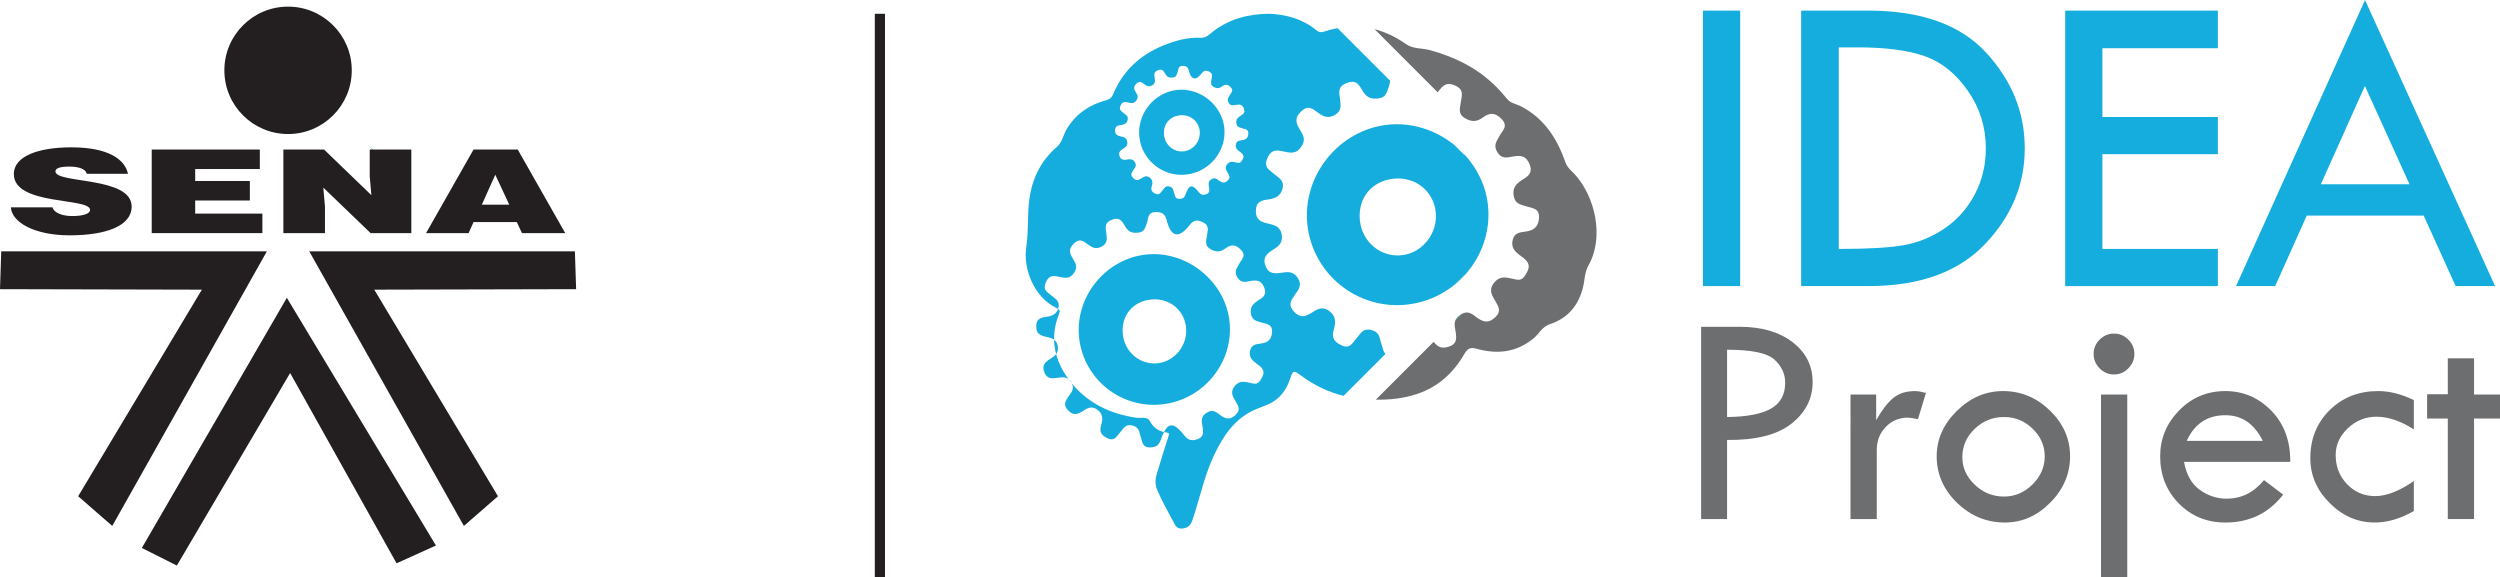 <?xml version="1.0" encoding="utf-8"?>
<!-- Generator: Adobe Illustrator 16.0.3, SVG Export Plug-In . SVG Version: 6.00 Build 0)  -->
<!DOCTYPE svg PUBLIC "-//W3C//DTD SVG 1.1//EN" "http://www.w3.org/Graphics/SVG/1.1/DTD/svg11.dtd">
<svg version="1.1" id="Layer_1" xmlns="http://www.w3.org/2000/svg" xmlns:xlink="http://www.w3.org/1999/xlink" x="0px" y="0px"
	 width="542.064px" height="125.203px" viewBox="0 0 542.064 125.203" enable-background="new 0 0 542.064 125.203"
	 xml:space="preserve">
<path fill="#15ADDD" d="M229.356,75.082c-0.11-0.712-0.404-1.143-0.798-1.428c0.02,1.065,0.17,2.108,0.439,3.123
	C229.312,76.363,229.474,75.837,229.356,75.082z"/>
<path fill="#15ADDD" d="M266.609,69.854c-0.864-8.73-9.14-15.511-17.924-14.682c-8.926,0.845-15.689,9.176-14.699,18.111
	c0.989,8.917,9.03,15.364,17.959,14.398C260.878,86.716,267.48,78.69,266.609,69.854z M251.083,78.756
	c-3.805,0.448-7.199-2.337-7.618-6.259c-0.43-4.036,2.126-7.171,6.171-7.564c3.829-0.371,7.082,2.21,7.521,5.971
	C257.604,74.713,254.821,78.313,251.083,78.756z"/>
<path fill="#15ADDD" d="M301.125,27.021c-10.717,1.012-18.835,11.014-17.647,21.743c1.188,10.707,10.841,18.448,21.563,17.287
	c4.003-0.433,7.615-2.046,10.517-4.45l1.892-1.892l0.048,0.05c3.673-3.977,5.711-9.402,5.147-15.111
	c-0.423-4.264-2.317-8.14-5.126-11.173l-0.069,0.071l-2.077-2.077C311.451,28.286,306.364,26.525,301.125,27.021z M311.297,45.906
	c0.535,4.575-2.808,8.897-7.292,9.426c-4.568,0.54-8.645-2.807-9.146-7.512c-0.519-4.849,2.551-8.61,7.408-9.083
	C306.864,38.291,310.769,41.391,311.297,45.906z"/>
<path fill="#15ADDD" d="M231.716,82.253c0.215,0.291,0.439,0.579,0.673,0.863c-0.04-0.077-0.083-0.154-0.136-0.238
	C232.083,82.612,231.903,82.407,231.716,82.253z"/>
<path fill="#15ADDD" d="M299.757,75.308c-0.068-0.347-0.248-0.672-0.331-1.021c-0.302-1.25-0.458-2.387-2.18-2.758
	c-1.821-0.393-2.269,0.895-3.103,1.802c-0.911,0.987-1.403,2.479-3.383,1.491c-1.604-0.805-2.054-1.687-1.566-3.354
	c0.441-1.511,0.581-2.956-1.075-4.102c-1.591-1.102-2.726-0.16-3.875,0.545c-1.419,0.87-2.462,0.972-3.72-0.387
	c-1.237-1.337-0.66-2.247,0.1-3.417c0.732-1.124,1.867-2.104,0.773-3.822c-1.049-1.647-2.371-1.297-3.754-1.118
	c-1.387,0.183-2.53,0.205-3.208-1.411c-0.739-1.767,0.124-2.673,1.432-3.5c1.222-0.773,2.34-1.476,2.052-3.332
	c-0.294-1.905-1.682-2.141-3.045-2.467c-1.492-0.356-2.585-0.762-2.57-2.716c0.016-2.042,1.202-2.287,2.717-2.5
	c1.475-0.206,2.703-0.713,3.084-2.458c0.378-1.741-0.953-2.273-1.896-3.103c-1.019-0.897-2.272-1.388-1.409-3.381
	c0.904-2.092,2.208-1.744,3.706-1.41c1.459,0.323,2.624,0.462,3.673-1.11c0.955-1.44,0.457-2.418-0.256-3.551
	c-0.873-1.385-1.384-2.54,0.176-4.048c1.566-1.511,2.532-0.571,3.664,0.246c1.12,0.808,2.121,1.347,3.576,0.554
	c1.507-0.822,1.408-1.97,1.241-3.321c-0.183-1.467-0.706-2.89,1.505-3.692c2.294-0.833,2.725,0.826,3.517,1.99
	c0.847,1.246,1.766,1.566,3.276,1.385c1.609-0.192,1.771-1.25,2.195-2.346c0.179-0.457,0.238-0.982,0.361-1.465l-11.432-11.43
	c-0.979,0.181-1.966,0.436-2.966,0.766c-0.755,0.249-1.241,0.007-1.688-0.359c-3.045-2.502-6.627-3.349-10.064-3.518
	c-4.725,0.021-8.688,1.139-12.203,3.787c-0.788,0.593-1.497,1.47-2.684,1.416c-2.849-0.127-5.488,0.586-8.139,1.662
	c-5.107,2.074-8.781,5.529-10.899,10.56c-0.38,0.906-0.882,1.15-1.611,1.348c-3.617,0.992-6.458,2.936-8.458,6.216
	c-0.766,1.257-0.916,2.817-2.111,3.846c-3.49,3.007-5.397,6.917-6,11.407c-0.457,3.403-0.124,6.87-0.656,10.29
	c-0.745,4.776,1.715,10.945,6.504,13.241c0.156,0.074,0.28,0.143,0.387,0.214c0.036-0.108,0.068-0.22,0.094-0.341
	c0.314-1.448-0.793-1.891-1.577-2.584c-0.85-0.746-1.894-1.154-1.176-2.816c0.755-1.743,1.838-1.452,3.089-1.173
	c1.213,0.269,2.185,0.384,3.057-0.926c0.797-1.201,0.382-2.013-0.212-2.958c-0.727-1.153-1.151-2.114,0.149-3.371
	c1.303-1.258,2.107-0.477,3.05,0.204c0.932,0.672,1.767,1.122,2.979,0.461c1.253-0.684,1.171-1.641,1.032-2.767
	c-0.15-1.221-0.587-2.407,1.255-3.075c1.91-0.693,2.269,0.689,2.93,1.658c0.704,1.038,1.47,1.304,2.728,1.154
	c1.34-0.159,1.475-1.042,1.829-1.955c0.414-1.063,0.068-2.577,2.167-2.513c2.038,0.062,2.002,1.428,2.418,2.673
	c0.87,2.598,2.353,2.863,4.214,0.756c0.828-0.935,1.328-2.069,3.114-1.334c1.835,0.754,1.294,1.87,1.13,3.122
	c-0.132,1.015-0.576,2.035,0.772,2.831c1.248,0.736,2.193,0.614,3.253-0.16c1.164-0.85,2.131-0.938,3.309,0.26
	c1.318,1.337,0.191,2.103-0.317,3.061c-0.5,0.94-1.201,1.686-0.418,2.961c0.814,1.318,1.837,0.953,2.841,0.786
	c1.401-0.238,2.381-0.154,3,1.448c0.629,1.629-0.384,2.161-1.373,2.799c-1.063,0.687-1.761,1.383-1.51,2.875
	c0.248,1.477,1.286,1.554,2.305,1.888c1.07,0.347,2.408,0.322,2.266,2.136c-0.129,1.644-1.021,2.226-2.451,2.421
	c-0.977,0.136-1.965,0.191-2.294,1.467c-0.378,1.467,0.462,2.207,1.466,2.938c1,0.724,1.924,1.436,1.111,2.921
	c-0.473,0.864-0.875,1.598-2.026,1.315c-0.291-0.062-0.583-0.114-0.871-0.186c-1.215-0.288-2.256-0.334-3.142,0.901
	c-0.935,1.306-0.226,2.222,0.354,3.249c0.543,0.957,1.109,1.78-0.048,2.857c-1.106,1.03-1.947,0.972-3.106,0.207
	c-0.902-0.594-1.664-1.615-3.146-0.69c-1.572,0.984-1.007,2.198-0.86,3.398c0.136,1.093,0.077,1.938-1.164,2.358
	c-1.158,0.394-1.947,0.307-2.804-0.771c-2.119-2.668-3.311-2.975-4.441-0.783c0.159,0.034,0.323,0.065,0.494,0.087
	c0.699,0.093,0.634,0.334,0.442,0.919c-0.89,2.702-1.701,5.433-2.53,8.156c-0.35,1.151-0.353,2.28,0.128,3.42
	c1.089,2.575,2.496,4.982,3.796,7.446c0.432,0.817,1.083,1.019,1.993,0.842c1.455-0.281,1.716-1.393,2.092-2.553
	c1.464-4.522,2.462-9.208,4.537-13.526c2.009-4.178,4.55-7.886,9.049-9.768c0.94-0.394,1.914-0.715,2.833-1.148
	c2.345-1.102,3.784-3.15,4.508-5.438c0.655-2.064,0.939-1.728,2.425-0.635c2.775,2.039,5.83,3.541,9.165,4.349l9.087-9.087
	C300.081,76.416,299.879,75.933,299.757,75.308z M270.667,29.035c-0.073,0.927-0.576,1.257-1.384,1.368
	c-0.551,0.076-1.109,0.106-1.295,0.826c-0.215,0.83,0.26,1.249,0.828,1.661c0.563,0.41,1.086,0.811,0.627,1.651
	c-0.266,0.487-0.494,0.902-1.146,0.743c-0.164-0.034-0.328-0.065-0.492-0.105c-0.686-0.164-1.274-0.188-1.775,0.509
	c-0.526,0.738-0.127,1.255,0.201,1.835c0.307,0.542,0.627,1.006-0.026,1.614c-0.625,0.582-1.1,0.549-1.755,0.118
	c-0.511-0.336-0.939-0.913-1.776-0.39c-0.888,0.556-0.571,1.24-0.487,1.92c0.077,0.618,0.043,1.094-0.658,1.331
	c-0.653,0.223-1.099,0.173-1.583-0.435c-1.448-1.821-2.129-1.698-2.911,0.521c-0.226,0.641-0.537,0.864-1.186,0.913
	c-0.73,0.056-1.026-0.272-1.151-0.91c-0.031-0.164-0.116-0.316-0.155-0.48c-0.143-0.588-0.217-1.124-1.026-1.298
	c-0.856-0.184-1.068,0.421-1.459,0.848c-0.429,0.466-0.661,1.167-1.592,0.701c-0.755-0.378-0.966-0.792-0.737-1.579
	c0.208-0.71,0.274-1.392-0.506-1.93c-0.749-0.517-1.283-0.074-1.823,0.257c-0.667,0.41-1.159,0.457-1.75-0.181
	c-0.582-0.63-0.311-1.059,0.046-1.608c0.345-0.529,0.879-0.991,0.364-1.8c-0.492-0.774-1.116-0.61-1.766-0.525
	c-0.653,0.085-1.19,0.096-1.509-0.665c-0.348-0.831,0.057-1.258,0.673-1.647c0.574-0.363,1.102-0.695,0.966-1.567
	c-0.14-0.896-0.792-1.006-1.433-1.161c-0.703-0.167-1.216-0.357-1.209-1.278c0.006-0.961,0.565-1.076,1.278-1.176
	c0.693-0.096,1.272-0.336,1.45-1.156c0.178-0.819-0.449-1.069-0.892-1.459c-0.479-0.422-1.069-0.653-0.664-1.591
	c0.425-0.986,1.038-0.822,1.744-0.666c0.687,0.153,1.235,0.218,1.727-0.521c0.452-0.678,0.216-1.138-0.119-1.671
	c-0.41-0.651-0.652-1.195,0.083-1.903c0.736-0.712,1.191-0.27,1.724,0.114c0.526,0.381,0.999,0.635,1.683,0.262
	c0.708-0.387,0.662-0.929,0.583-1.563c-0.085-0.69-0.331-1.36,0.709-1.738c1.079-0.392,1.281,0.388,1.656,0.936
	c0.398,0.586,0.83,0.738,1.542,0.653c0.757-0.092,0.833-0.59,1.032-1.105c0.233-0.601,0.039-1.457,1.224-1.421
	c1.151,0.036,1.131,0.808,1.366,1.51c0.491,1.469,1.33,1.617,2.382,0.427c0.466-0.528,0.749-1.168,1.758-0.753
	c1.037,0.427,0.73,1.057,0.639,1.764c-0.076,0.572-0.326,1.15,0.435,1.599c0.706,0.416,1.238,0.348,1.837-0.09
	c0.659-0.48,1.206-0.529,1.87,0.147c0.746,0.757,0.11,1.188-0.178,1.729c-0.282,0.531-0.679,0.953-0.235,1.673
	c0.458,0.746,1.037,0.54,1.604,0.444c0.792-0.133,1.346-0.087,1.696,0.818c0.354,0.919-0.217,1.221-0.775,1.582
	c-0.602,0.388-0.997,0.781-0.854,1.623c0.141,0.833,0.728,0.879,1.303,1.066C269.992,28.024,270.749,28.009,270.667,29.035z"/>
<path fill="#6D6E70" d="M341.416,37.765c-0.718-0.778-1.572-1.396-1.966-2.519c-1.806-5.157-4.577-9.548-9.658-12.187
	c-1.009-0.523-2.251-0.642-3.052-1.642c-0.9-1.125-1.864-2.187-2.929-3.189c-3.936-3.709-8.596-5.939-13.746-7.354
	c-1.758-0.483-3.647-0.201-5.302-1.366c-2.158-1.521-4.399-2.578-6.713-3.173l13.668,13.668c0.945-1.103,1.573-2.369,3.658-1.51
	c2.204,0.907,1.556,2.246,1.357,3.748c-0.158,1.218-0.692,2.444,0.927,3.398c1.498,0.885,2.633,0.738,3.904-0.19
	c1.399-1.021,2.56-1.126,3.975,0.311c1.581,1.606,0.23,2.526-0.383,3.674c-0.597,1.128-1.44,2.027-0.5,3.556
	c0.976,1.584,2.206,1.146,3.409,0.944c1.683-0.285,2.862-0.186,3.606,1.738c0.752,1.955-0.465,2.595-1.65,3.361
	c-1.277,0.827-2.115,1.661-1.814,3.453c0.298,1.771,1.546,1.865,2.769,2.264c1.286,0.418,2.891,0.387,2.719,2.564
	c-0.153,1.973-1.225,2.671-2.943,2.908c-1.172,0.161-2.357,0.229-2.752,1.759c-0.455,1.76,0.555,2.653,1.76,3.527
	c1.198,0.87,2.308,1.724,1.332,3.511c-0.566,1.037-1.049,1.916-2.433,1.579c-0.348-0.074-0.699-0.143-1.046-0.226
	c-1.459-0.347-2.707-0.399-3.771,1.083c-1.122,1.565-0.271,2.668,0.428,3.899c0.651,1.151,1.33,2.139-0.06,3.433
	c-1.327,1.238-2.336,1.164-3.728,0.248c-1.057-0.696-1.953-1.873-3.646-0.901l-1.233,1.232c-0.414,0.916-0.054,1.922,0.07,2.922
	c0.162,1.312,0.091,2.324-1.397,2.828c-1.39,0.474-2.339,0.372-3.368-0.925c-0.02-0.025-0.038-0.047-0.057-0.071l-12.534,12.535
	c2.975,0.064,5.92-0.248,8.828-1.195c4.646-1.513,8.021-4.614,10.387-8.749c0.813-1.418,1.537-1.384,2.819-1.04
	c4.386,1.179,8.456,0.73,12.135-2.272c1.223-0.999,1.863-2.547,3.584-3.113c3.841-1.26,6.157-3.992,7.163-7.957
	c0.404-1.598,0.324-3.263,1.207-4.819C347.926,51.358,345.795,42.518,341.416,37.765z"/>
<path fill="#15ADDD" d="M255.341,19.485c-5.042,0.477-8.863,5.184-8.302,10.232c0.559,5.037,5.101,8.68,10.146,8.134
	c5.046-0.546,8.776-5.081,8.283-10.071C264.979,22.848,260.304,19.018,255.341,19.485z M256.697,32.808
	c-2.149,0.254-4.067-1.32-4.304-3.536c-0.243-2.28,1.201-4.05,3.486-4.273c2.162-0.21,4,1.249,4.248,3.374
	C260.38,30.525,258.808,32.559,256.697,32.808z"/>
<path fill="#15ADDD" d="M249.293,91.263c-0.545-1.009-1.939-0.545-2.9-0.684c-5.484-0.796-10.282-3.046-13.813-7.23
	c-0.065-0.077-0.127-0.155-0.19-0.232c0.667,1.285-0.204,2.064-0.778,2.946c-0.634,0.973-1.114,1.733-0.085,2.845
	c1.049,1.133,1.917,1.05,3.1,0.322c0.957-0.585,1.9-1.368,3.229-0.452c1.377,0.953,1.261,2.157,0.894,3.414
	c-0.405,1.393-0.032,2.126,1.305,2.795c1.65,0.826,2.06-0.418,2.818-1.241c0.693-0.755,1.068-1.826,2.584-1.501
	c1.433,0.31,1.563,1.256,1.815,2.3c0.068,0.287,0.218,0.56,0.274,0.848c0.223,1.127,0.746,1.708,2.038,1.609
	c1.15-0.087,1.698-0.482,2.097-1.615c0.24-0.682,0.473-1.248,0.712-1.706C251.031,93.383,250.028,92.625,249.293,91.263z"/>
<path fill="#15ADDD" d="M227.648,77.857c-1.088,0.688-1.809,1.442-1.192,2.916c0.563,1.344,1.517,1.328,2.673,1.176
	c0.925-0.12,1.82-0.331,2.587,0.304c-1.272-1.721-2.208-3.55-2.719-5.476C228.666,77.211,228.169,77.526,227.648,77.857z"/>
<path fill="#15ADDD" d="M229.608,68.143c0.249-0.629,0.192-0.907-0.192-1.167c-0.396,1.179-1.348,1.551-2.473,1.708
	c-1.263,0.177-2.251,0.381-2.264,2.083c-0.013,1.629,0.899,1.963,2.14,2.263c0.625,0.148,1.256,0.275,1.738,0.625
	C228.527,71.881,228.855,70.043,229.608,68.143z"/>
<path fill="#32B182" d="M81.928,33.474c-0.667-0.718-1.385-1.388-2.146-2.006l2.077,2.077L81.928,33.474z"/>
<path fill="#32B182" d="M315.557,61.6c0.689-0.569,1.336-1.188,1.939-1.842l-0.048-0.05L315.557,61.6z"/>
<path fill="#32B182" d="M315.602,69.365l1.233-1.232c-0.045,0.025-0.086,0.047-0.131,0.074
	C316.124,68.569,315.787,68.96,315.602,69.365z"/>
<g>
	<path fill="#15ADDD" d="M369.25,2.298h8.064v59.734h-8.064V2.298z"/>
	<path fill="#15ADDD" d="M390.536,2.298h14.49c11.471,0,20.005,3.032,25.6,9.096c5.596,6.065,8.394,12.987,8.394,20.771
		c0,7.846-2.893,14.785-8.674,20.817c-5.783,6.035-14.192,9.049-25.227,9.049h-14.583V2.298z M398.695,10.27v43.7h0.469
		c6.064,0,10.629-0.274,13.691-0.822c3.063-0.546,5.971-1.741,8.722-3.585c2.75-1.845,4.938-4.292,6.564-7.339
		c1.625-3.047,2.438-6.4,2.438-10.057c0-4.595-1.297-8.751-3.892-12.472c-2.594-3.721-5.697-6.221-9.308-7.502
		c-3.61-1.282-8.463-1.922-14.559-1.922H398.695z"/>
	<path fill="#15ADDD" d="M447.788,2.298h33.102v8.159h-25.037v14.911h25.037v8.064h-25.037v20.538h25.037v8.063h-33.102V2.298z"/>
	<path fill="#15ADDD" d="M512.798,0L541,62.032h-8.55l-6.932-15.284H500.17l-6.854,15.284h-8.486L512.798,0z M512.775,18.644
		l-9.555,21.305h19.215L512.775,18.644z"/>
</g>
<g>
	<path fill="#6D6E70" d="M368.847,70.856h8.375c4.734,0,8.552,1.111,11.452,3.337c2.901,2.226,4.352,5.116,4.352,8.669
		c0,3.578-1.532,6.577-4.596,9.001c-3.066,2.42-7.718,3.597-13.956,3.531v17.146h-5.627V70.856z M374.474,75.831v14.59
		c4.275-0.043,7.443-0.646,9.505-1.813s3.092-3.04,3.092-5.611c0-1.941-0.779-3.622-2.338-5.039
		C383.173,76.539,379.752,75.831,374.474,75.831z"/>
	<path fill="#6D6E70" d="M406.8,85.546v5.563c1.267-2.223,2.505-3.832,3.715-4.825c1.21-0.991,2.785-1.489,4.728-1.489
		c0.545,0,1.331,0.13,2.355,0.394l-1.733,5.691c-1.091-0.217-1.811-0.325-2.16-0.325c-1.919,0-3.528,0.669-4.825,2.012
		c-1.299,1.341-1.947,3.015-1.947,5.023v14.952h-5.693V85.546H406.8z"/>
	<path fill="#6D6E70" d="M419.922,98.93c0-3.687,1.456-6.965,4.369-9.834c2.91-2.865,6.253-4.302,10.027-4.302
		c3.883,0,7.275,1.414,10.176,4.237c2.901,2.826,4.352,6.125,4.352,9.898c0,3.794-1.423,7.137-4.27,10.027
		c-2.847,2.892-6.135,4.337-9.864,4.337c-3.993,0-7.456-1.431-10.389-4.287C421.389,106.15,419.922,102.789,419.922,98.93z
		 M443.349,98.944c0-2.293-0.873-4.286-2.617-5.982c-1.745-1.693-3.817-2.541-6.216-2.541c-2.466,0-4.587,0.86-6.365,2.575
		s-2.667,3.764-2.667,6.146c0,2.272,0.901,4.262,2.701,5.968c1.798,1.702,3.909,2.557,6.331,2.557c2.355,0,4.416-0.876,6.184-2.625
		C442.465,103.293,443.349,101.263,443.349,98.944z"/>
	<path fill="#6D6E70" d="M453.95,76.747c0-1.201,0.437-2.238,1.31-3.111c0.873-0.872,1.908-1.309,3.108-1.309
		s2.235,0.437,3.107,1.309c0.873,0.873,1.31,1.91,1.31,3.111c0,1.197-0.437,2.24-1.31,3.123c-0.872,0.885-1.907,1.324-3.107,1.324
		s-2.235-0.439-3.108-1.324C454.386,78.987,453.95,77.944,453.95,76.747z M455.553,85.546h5.693v39.657h-5.693V85.546z"/>
	<path fill="#6D6E70" d="M496.583,100.14h-23.034c0.502,2.77,1.641,4.794,3.419,6.069s3.714,1.916,5.808,1.916
		c3.229,0,5.934-1.344,8.114-4.027l4.156,3.142c-3.12,4.036-7.297,6.055-12.532,6.055c-4.014,0-7.374-1.375-10.077-4.123
		c-2.705-2.748-4.058-6.162-4.058-10.241c0-3.816,1.369-7.129,4.106-9.93c2.736-2.804,6.081-4.206,10.028-4.206
		c3.883,0,7.209,1.424,9.979,4.271C495.263,91.909,496.626,95.602,496.583,100.14z M474.137,95.593h16.491
		c-1.832-3.708-4.538-5.562-8.114-5.562C478.61,90.031,475.818,91.885,474.137,95.593z"/>
	<path fill="#6D6E70" d="M523.382,104.296v6.509c-2.902,1.659-5.716,2.489-8.442,2.489c-3.729,0-6.996-1.402-9.799-4.207
		c-2.803-2.801-4.205-6.044-4.205-9.733c0-4.188,1.396-7.66,4.188-10.422c2.791-2.757,6.293-4.138,10.503-4.138
		c2.509,0,5.093,0.656,7.755,1.962v6.349c-2.858-1.832-5.563-2.749-8.114-2.749c-2.356,0-4.418,0.83-6.184,2.489
		c-1.768,1.655-2.651,3.6-2.651,5.821c0,2.511,0.83,4.621,2.487,6.333c1.657,1.711,3.687,2.568,6.085,2.568
		C517.449,107.567,520.241,106.479,523.382,104.296z"/>
	<path fill="#6D6E70" d="M530.744,77.693h5.691v7.853h5.629v5.203h-5.629v21.792h-5.691V90.749h-4.483v-5.268h4.483V77.693z"/>
</g>
<g>
	<circle fill="#231F20" cx="62.46" cy="15.25" r="13.812"/>
	<g>
		<path fill="#231F20" d="M18.809,37.684c-0.161-0.628-0.68-1.006-1.359-1.233c-0.676-0.226-1.515-0.327-2.435-0.327
			c-2.075,0-2.994,0.378-2.994,1.034c0,2.716,16.526,1.031,16.526,7.625c0,4.203-5.548,6.241-13.451,6.241
			c-7.584,0-12.535-2.793-12.735-6.065h9.022c0.2,0.655,0.758,1.133,1.557,1.435c0.758,0.302,1.757,0.452,2.674,0.452
			c2.355,0,3.912-0.477,3.912-1.334c0-2.742-16.528-0.854-16.528-7.776c0-3.852,5.271-5.79,12.455-5.79
			c7.984,0,11.618,2.567,12.297,5.738H18.809z"/>
		<path fill="#231F20" d="M32.899,50.547V32.423h23.433v4.229H42.321v2.592h11.855v4.229H42.321v2.843h14.572v4.229H32.899z"/>
		<path fill="#231F20" d="M80.523,42.317l-0.359-4.129v-5.765h9.021v18.124h-8.823l-10.26-9.867l0.359,4.129v5.738h-9.019V32.423
			h8.821L80.523,42.317z"/>
		<path fill="#231F20" d="M92.377,50.547l10.301-18.124h9.579l10.3,18.124h-9.382l-1.116-2.393h-9.381l-1.079,2.393H92.377z
			 M107.389,37.885l-2.916,6.495h5.949L107.389,37.885z"/>
	</g>
	<g>
		<polygon fill="#231F20" points="124.652,54.493 67.052,54.493 100.58,114.036 107.974,107.597 81.152,62.807 124.919,62.698 		"/>
		<polygon fill="#231F20" points="0.269,54.493 57.867,54.493 24.34,114.036 16.947,107.597 43.769,62.807 0,62.698 		"/>
		<polygon fill="#231F20" points="30.756,118.813 62.194,64.57 94.524,118.281 85.986,122.137 62.909,80.882 38.347,122.628 		"/>
	</g>
</g>
<rect x="189.681" y="2.988" fill="#231F20" width="2.208" height="122.837"/>
</svg>
